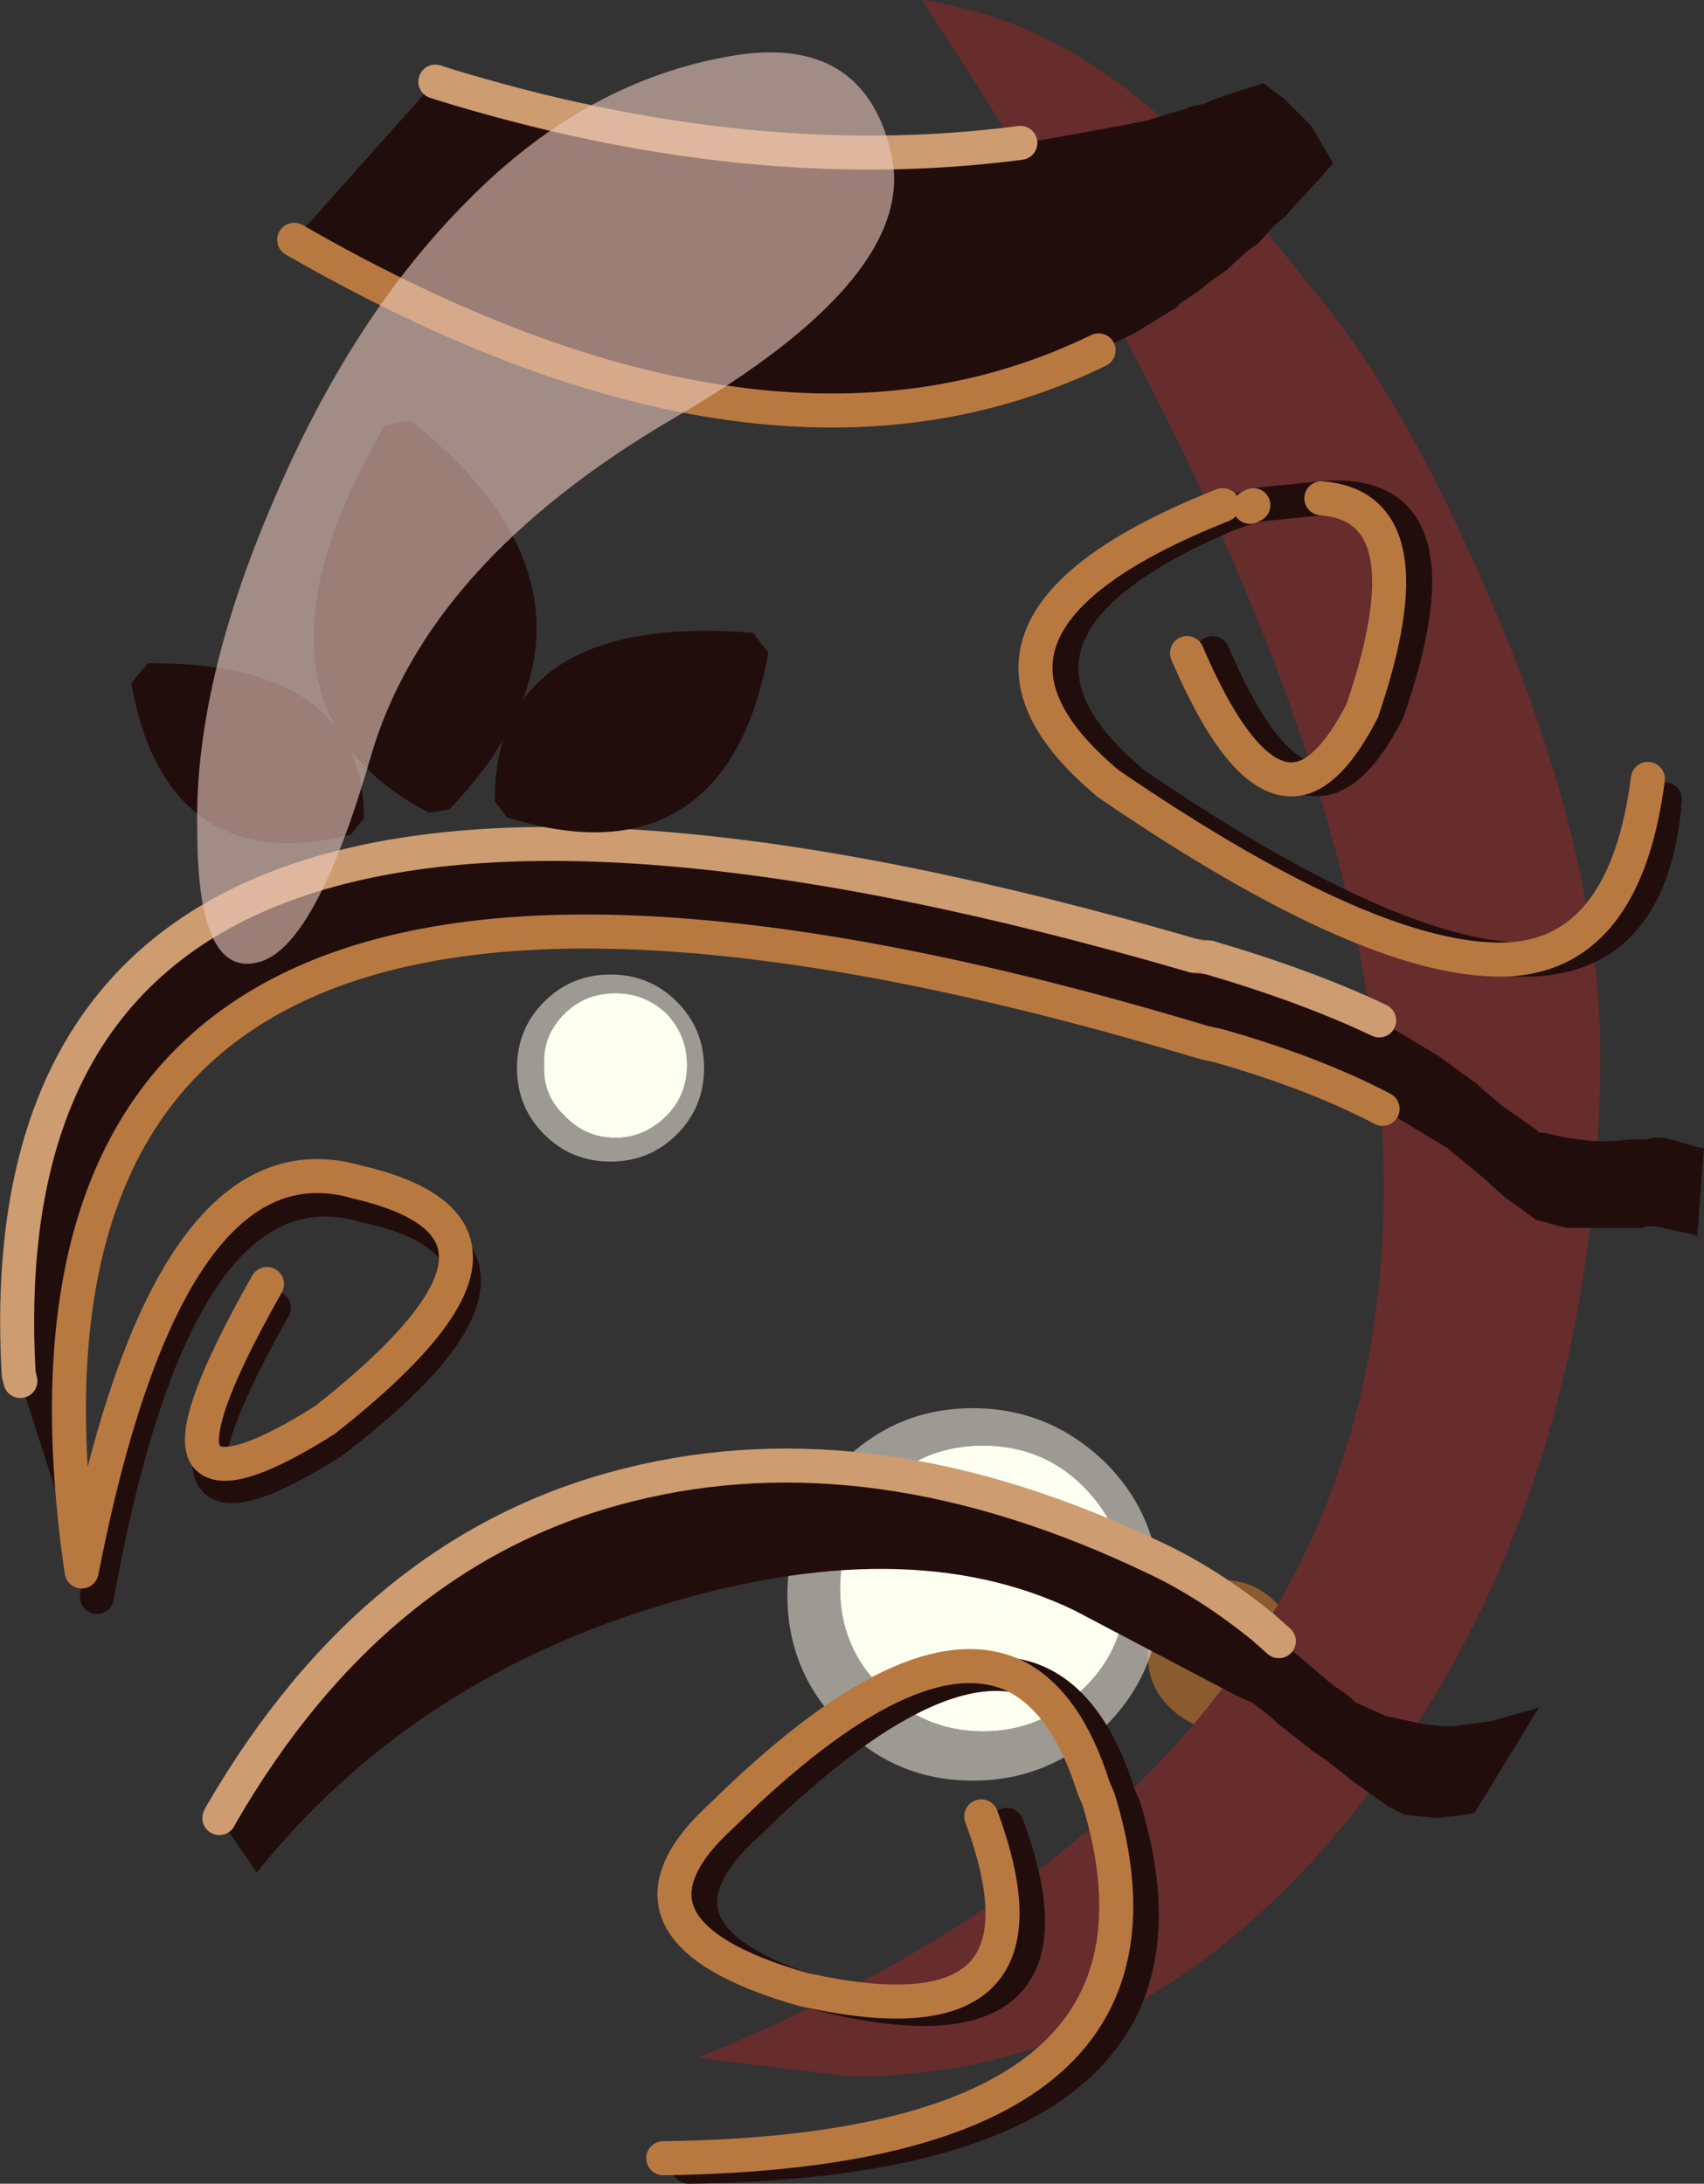 <?xml version="1.0" encoding="UTF-8" standalone="no"?>
<svg xmlns:ffdec="https://www.free-decompiler.com/flash" xmlns:xlink="http://www.w3.org/1999/xlink" ffdec:objectType="shape" height="64.2px" width="50.1px" xmlns="http://www.w3.org/2000/svg">
  <rect width="100%" height="100%" fill="#333333" stroke="none"/>
  <g transform="matrix(1.0, 0.0, 0.0, 1.0, -0.15, -3.2)">
    <path d="M38.35 51.85 Q38.3 52.8 37.65 53.4 37.0 54.05 36.1 54.05 35.2 54.05 34.55 53.4 33.9 52.8 33.9 51.85 33.9 50.95 34.55 50.3 35.2 49.65 36.1 49.65 37.0 49.65 37.65 50.3 38.3 50.95 38.35 51.85" fill="#8b5b30" fill-rule="evenodd" stroke="none"/>
    <path d="M47.2 34.05 Q47.2 46.55 40.75 55.45 34.3 64.25 25.2 64.25 L20.65 63.7 Q29.3 60.2 34.2 55.05 46.35 42.35 36.25 19.35 32.95 11.8 27.25 3.2 30.35 3.65 33.05 5.65 34.55 6.75 36.25 8.6 L39.55 12.7 Q41.05 14.8 42.2 17.05 47.15 26.8 47.2 34.05" fill="#672c2c" fill-rule="evenodd" stroke="none"/>
    <path d="M28.75 44.6 Q31.0 44.6 32.65 46.2 34.25 47.8 34.25 50.1 34.25 52.35 32.65 53.95 31.0 55.55 28.75 55.55 26.5 55.55 24.9 53.95 23.3 52.35 23.3 50.1 23.3 47.8 24.9 46.2 26.5 44.6 28.75 44.6 M29.05 45.7 Q27.3 45.7 26.1 46.9 24.85 48.15 24.85 49.9 24.85 51.65 26.1 52.85 27.3 54.1 29.05 54.1 30.8 54.1 32.0 52.85 33.25 51.65 33.25 49.9 33.25 48.15 32.0 46.9 30.8 45.7 29.05 45.7" fill="#e4dfd3" fill-opacity="0.6" fill-rule="evenodd" stroke="none"/>
    <path d="M29.05 45.7 Q30.8 45.7 32.0 46.9 33.25 48.15 33.25 49.9 33.25 51.65 32.0 52.85 30.8 54.1 29.05 54.1 27.3 54.1 26.1 52.85 24.85 51.65 24.85 49.9 24.85 48.15 26.1 46.9 27.3 45.7 29.05 45.7" fill="#fdfff0" fill-rule="evenodd" stroke="none"/>
    <path d="M20.05 32.65 Q20.85 33.45 20.85 34.6 20.85 35.75 20.05 36.55 19.25 37.35 18.1 37.35 16.95 37.35 16.15 36.55 15.35 35.75 15.35 34.6 15.35 33.45 16.15 32.65 16.95 31.85 18.1 31.85 19.25 31.85 20.05 32.65 M19.75 33.0 Q19.1 32.4 18.25 32.4 17.35 32.4 16.75 33.0 16.1 33.65 16.15 34.5 16.1 35.4 16.75 36.0 17.35 36.65 18.25 36.65 19.1 36.65 19.75 36.0 20.35 35.4 20.35 34.5 20.35 33.65 19.75 33.0" fill="#e4dfd3" fill-opacity="0.6" fill-rule="evenodd" stroke="none"/>
    <path d="M19.75 33.0 Q20.35 33.65 20.35 34.5 20.35 35.4 19.75 36.0 19.1 36.65 18.25 36.65 17.35 36.65 16.75 36.0 16.1 35.4 16.15 34.5 16.1 33.65 16.75 33.0 17.35 32.4 18.25 32.4 19.1 32.4 19.75 33.0" fill="#fdfff0" fill-rule="evenodd" stroke="none"/>
    <path d="M40.7 33.2 L42.45 34.25 43.55 35.05 43.95 35.4 44.3 35.7 45.3 36.4 45.4 36.5 45.55 36.5 46.2 36.65 47.0 36.75 47.55 36.75 48.05 36.7 48.55 36.7 48.75 36.65 49.1 36.65 50.15 36.95 50.25 36.95 50.05 39.55 49.95 39.5 48.8 39.25 48.55 39.25 48.45 39.3 47.9 39.3 47.4 39.3 47.05 39.3 46.2 39.3 45.45 39.1 45.3 39.05 44.4 38.4 43.95 38.0 43.85 37.9 42.7 36.95 40.8 35.8 Q38.8 34.75 36.0 33.95 L35.55 33.85 Q-1.35 22.75 2.55 49.4 L0.75 43.8 0.7 43.6 Q-0.6 20.85 35.25 31.3 L35.7 31.35 Q38.6 32.2 40.7 33.2 M30.15 7.4 L30.6 7.35 32.8 6.95 33.35 6.85 33.55 6.8 33.85 6.75 35.0 6.4 35.1 6.35 35.55 6.25 35.9 6.1 36.65 5.85 37.3 5.65 37.9 6.1 38.7 6.9 39.35 8.0 38.95 8.45 38.35 9.1 37.95 9.55 37.6 9.85 37.15 10.35 36.8 10.6 36.2 11.15 35.7 11.5 35.4 11.75 34.8 12.15 34.8 12.2 33.5 13.0 32.45 13.5 Q22.7 18.25 8.8 10.25 L12.95 5.6 13.1 5.65 Q22.15 8.45 30.15 7.4 M6.6 56.65 L6.65 56.55 Q11.2 48.7 18.65 46.85 25.85 45.05 34.1 49.0 35.7 49.75 37.3 51.05 L37.75 51.45 38.05 51.65 39.35 52.75 39.65 52.95 39.85 53.1 40.0 53.25 40.9 53.65 42.05 53.9 42.6 53.95 42.85 53.95 44.0 53.8 45.4 53.4 43.5 56.5 43.25 56.55 42.4 56.65 41.45 56.55 41.05 56.35 40.95 56.3 40.6 56.05 39.9 55.55 39.15 54.95 38.7 54.65 38.65 54.6 37.75 53.9 Q37.45 53.6 36.95 53.25 L36.5 53.05 31.75 50.55 Q26.8 48.15 19.4 50.45 12.15 52.7 7.7 58.25 L6.6 56.65" fill="#220d0d" fill-rule="evenodd" stroke="none"/>
    <path d="M44.6 31.4 Q48.7 31.65 49.1 26.7 M37.0 18.05 L39.0 17.85 Q43.25 17.45 40.95 24.1 39.75 26.45 38.5 26.05 37.2 25.65 35.8 22.4 M44.6 31.4 Q40.7 31.15 33.5 26.25 28.1 21.75 36.3 18.3 L36.9 18.1 M6.3 46.1 Q6.25 47.9 9.9 45.6 14.75 41.9 13.55 40.05 13.0 39.1 10.9 38.65 5.35 37.0 3.0 50.15 M6.3 46.1 Q6.4 44.85 8.2 41.65 M20.4 66.9 Q36.35 66.7 33.2 56.35 L33.05 56.0 Q32.05 52.8 29.95 52.45 27.05 52.0 22.15 56.8 18.65 59.95 23.8 61.7 L25.05 62.0 Q32.2 63.45 29.75 56.85" fill="none" stroke="#220d0d" stroke-linecap="round" stroke-linejoin="bevel" stroke-width="1.0"/>
    <path d="M35.7 31.35 L35.25 31.3 M2.55 49.4 Q-1.35 22.75 35.55 33.85 L36.0 33.95 Q38.8 34.75 40.8 35.8 M48.6 26.1 Q47.95 31.15 44.6 31.4 40.65 31.65 32.75 26.25 27.15 21.6 36.1 18.05 M32.45 13.5 Q22.7 18.25 8.8 10.25 M38.5 26.05 Q36.85 26.6 35.05 22.4 M36.9 18.1 L37.0 18.05 M13.55 40.05 Q13.7 41.8 9.7 44.95 7.0 46.65 6.3 46.1 5.45 45.45 8.0 40.95 M2.55 49.4 Q5.1 36.35 10.65 37.95 13.45 38.6 13.55 40.05 M39.0 17.85 Q42.25 18.1 40.2 24.1 39.35 25.75 38.5 26.05 M29.95 52.45 Q31.5 53.2 32.3 55.75 L32.45 56.1 Q35.6 66.45 19.65 66.65 M29.95 52.45 Q26.95 51.1 21.4 56.55 17.65 59.95 23.8 61.7 L24.3 61.8 Q31.45 63.2 29.0 56.6" fill="none" stroke="#b87941" stroke-linecap="round" stroke-linejoin="bevel" stroke-width="1.0"/>
    <path d="M40.7 33.2 Q38.6 32.2 35.7 31.35 M35.25 31.3 Q-0.6 20.85 0.7 43.6 L0.75 43.8 M12.95 5.6 L13.1 5.65 Q22.15 8.45 30.15 7.4 M37.75 51.45 L37.3 51.05 Q35.7 49.75 34.1 49.0 25.85 45.05 18.65 46.85 11.2 48.7 6.65 56.55 L6.6 56.65" fill="none" stroke="#cd9c70" stroke-linecap="round" stroke-linejoin="bevel" stroke-width="1.0"/>
    <path d="M15.2 26.75 Q15.15 21.75 22.25 22.3 21.1 28.6 15.2 26.75" fill="#220d0d" fill-rule="evenodd" stroke="none"/>
    <path d="M15.2 26.75 Q21.1 28.6 22.25 22.3 15.15 21.75 15.2 26.75 Z" ffdec:has-small-stroke="true" ffdec:original-stroke-width="0.3" fill="none" stroke="#220d0d" stroke-linecap="round" stroke-linejoin="bevel" stroke-width="1.0"/>
    <path d="M13.0 26.65 Q7.35 23.75 11.9 15.95 18.35 21.05 13.0 26.65" fill="#220d0d" fill-rule="evenodd" stroke="none"/>
    <path d="M13.0 26.65 Q18.35 21.05 11.9 15.95 7.35 23.75 13.0 26.65 Z" ffdec:has-small-stroke="true" ffdec:original-stroke-width="0.3" fill="none" stroke="#220d0d" stroke-linecap="round" stroke-linejoin="bevel" stroke-width="1.0"/>
    <path d="M10.35 27.25 Q5.45 28.5 4.5 23.2 10.35 23.15 10.35 27.25" fill="#220d0d" fill-rule="evenodd" stroke="none"/>
    <path d="M10.35 27.25 Q5.45 28.5 4.5 23.2 10.35 23.15 10.35 27.25 Z" ffdec:has-small-stroke="true" ffdec:original-stroke-width="0.3" fill="none" stroke="#220d0d" stroke-linecap="round" stroke-linejoin="bevel" stroke-width="1.0"/>
    <path d="M5.95 27.6 Q5.85 23.35 8.2 17.9 10.5 12.5 13.9 9.1 17.25 5.7 21.35 4.9 25.5 4.05 26.35 7.7 27.2 11.3 19.95 15.5 12.7 19.75 11.05 25.45 9.4 31.15 7.7 31.5 5.95 31.9 5.95 27.6" fill="#ebcabc" fill-opacity="0.6" fill-rule="evenodd" stroke="none"/>
  </g>
</svg>
